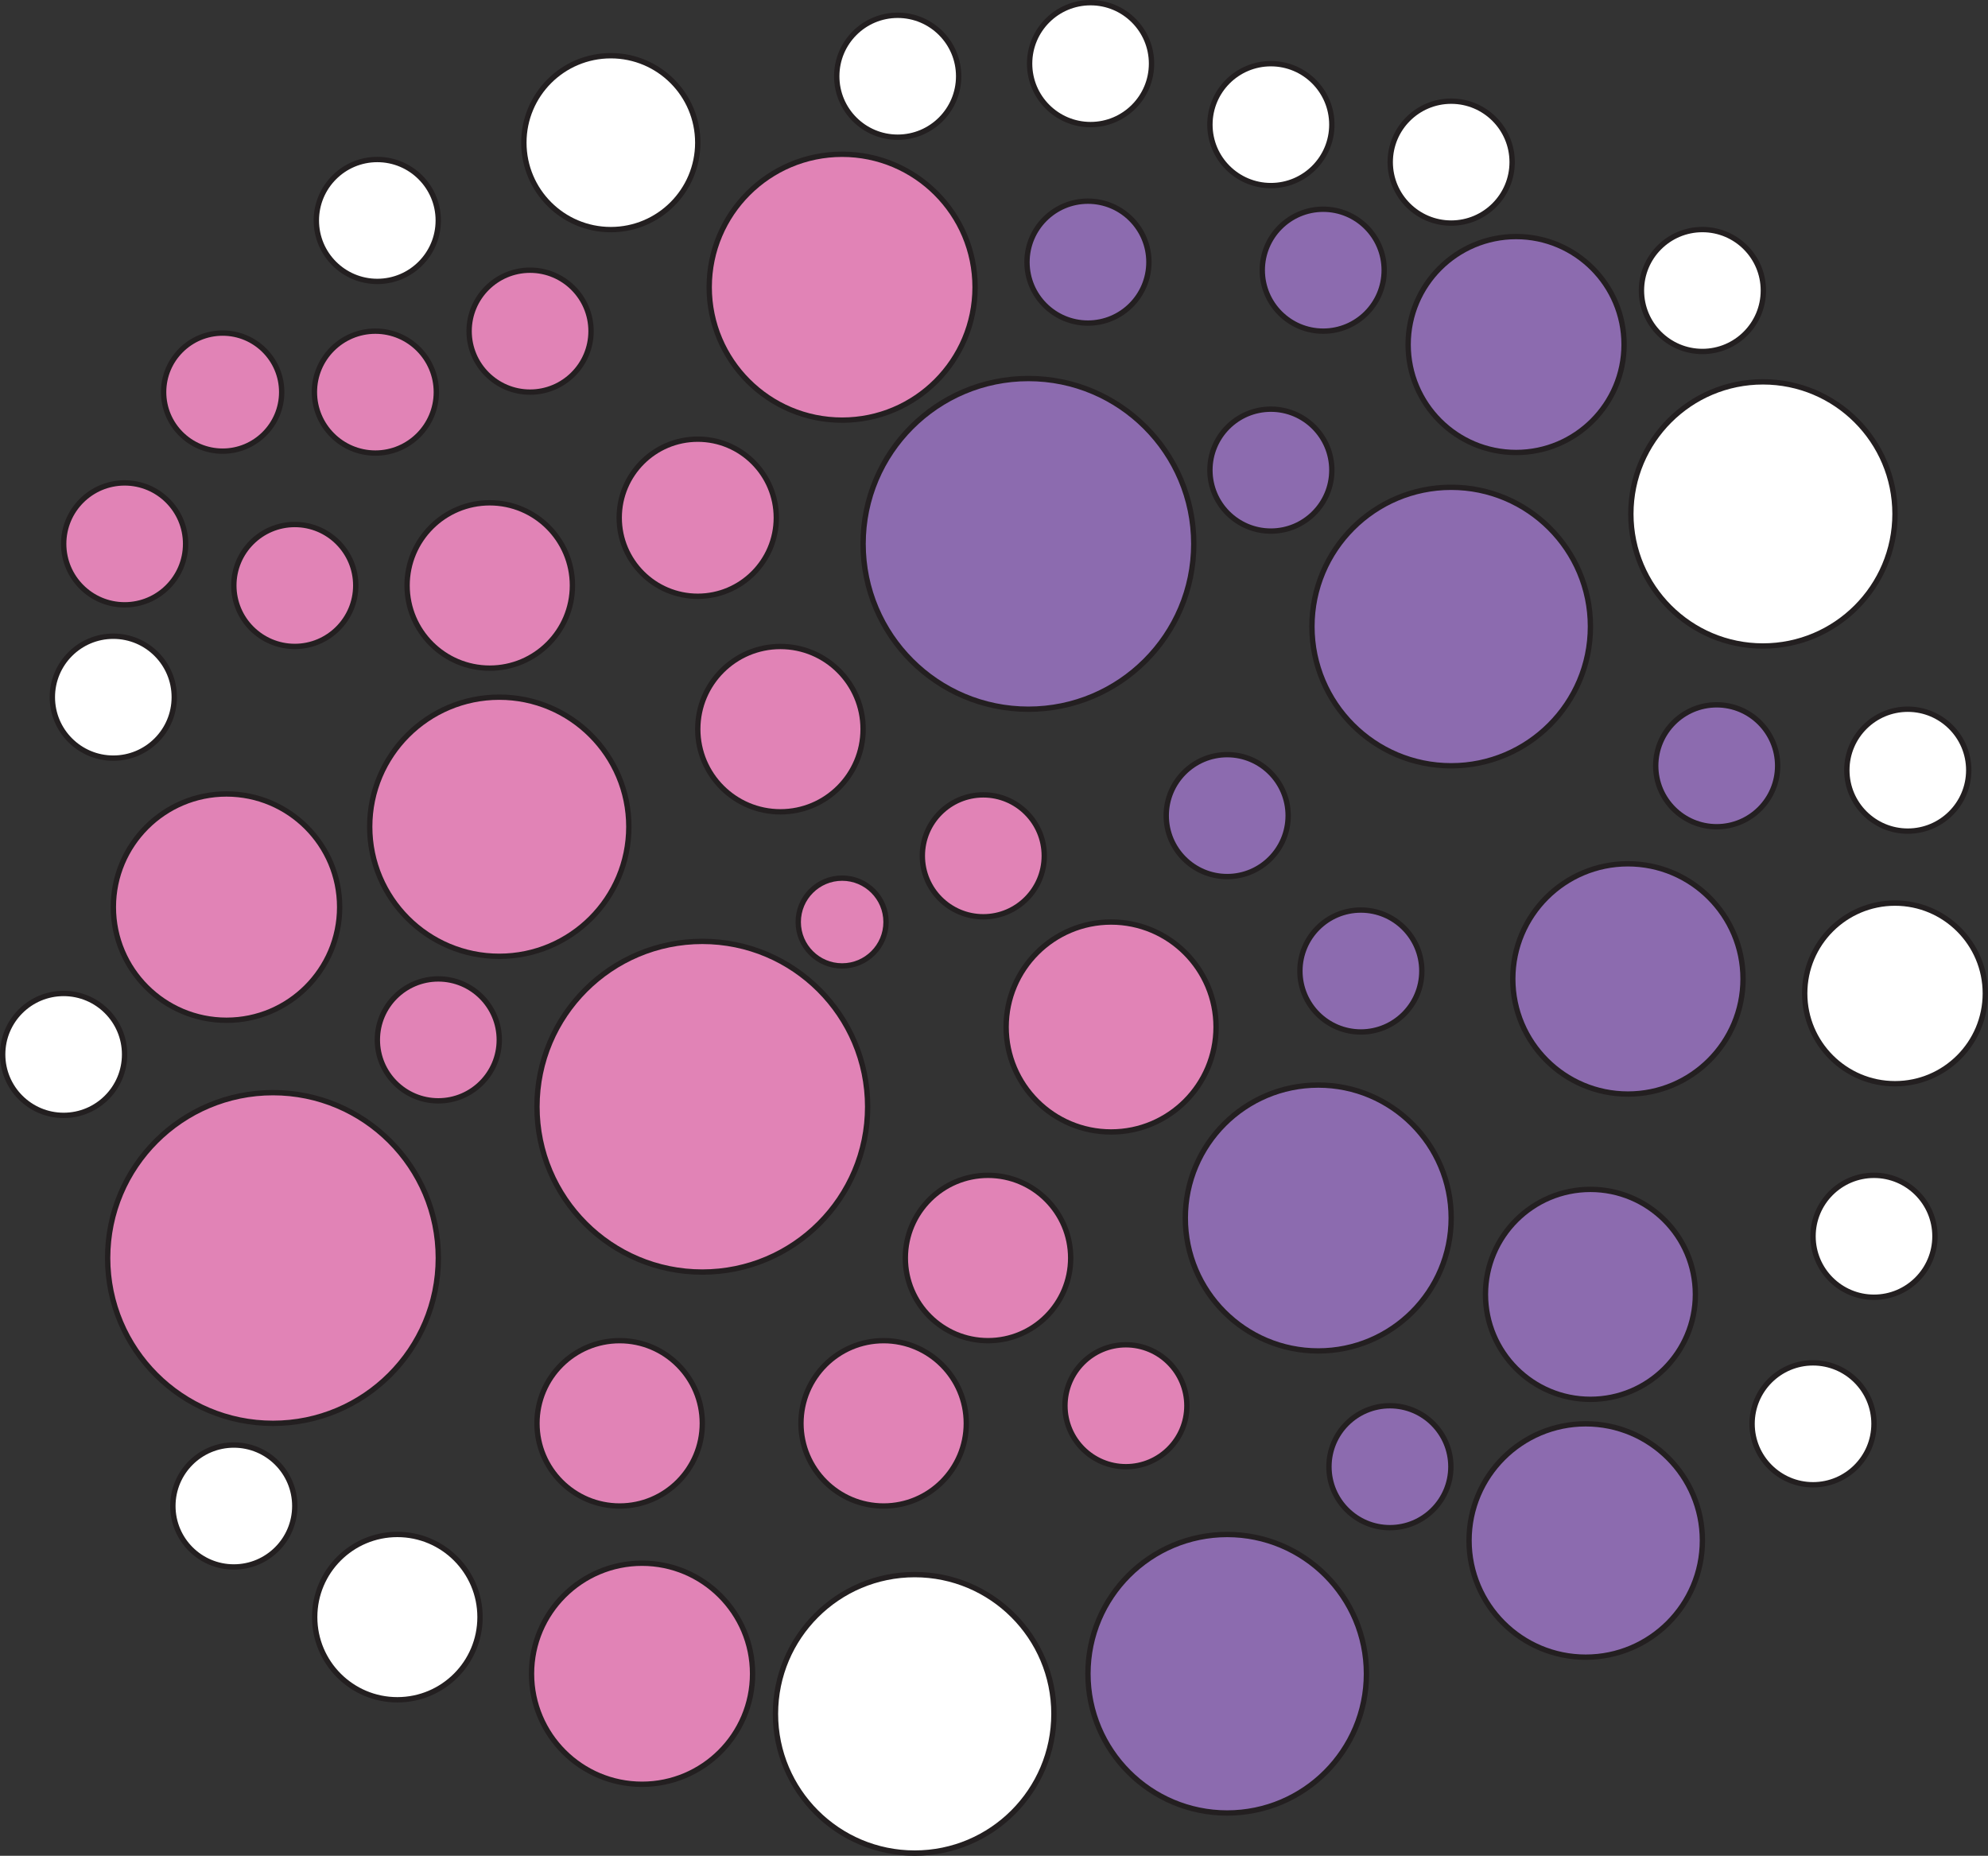 <svg id="Layer_1" data-name="Layer 1" xmlns="http://www.w3.org/2000/svg" viewBox="0 0 371.78 347.05"><rect x="0" y="0" width="371.78" height="347.05" fill="#333333" stroke="none"/><defs><style>.cls-1{fill:#e183b6;}.cls-1,.cls-2,.cls-3{stroke:#231f20;stroke-miterlimit:10;}.cls-2{fill:#fff;}.cls-3{fill:#8c6baf;}</style></defs><circle class="cls-1" cx="42.36" cy="169.64" r="21.16"/><circle class="cls-1" cx="130.49" cy="96.82" r="14.69"/><circle class="cls-1" cx="93.37" cy="154.61" r="24.23"/><circle class="cls-1" cx="51.05" cy="235.26" r="30.92"/><circle class="cls-1" cx="131.34" cy="206.97" r="30.92"/><circle class="cls-1" cx="145.95" cy="136.36" r="15.46"/><circle class="cls-1" cx="165.25" cy="266.18" r="15.46"/><circle class="cls-1" cx="184.77" cy="235.26" r="15.46"/><circle class="cls-2" cx="74.31" cy="302.42" r="15.46"/><circle class="cls-1" cx="115.88" cy="266.18" r="15.46"/><circle class="cls-1" cx="207.79" cy="192.06" r="19.63"/><circle class="cls-3" cx="192.33" cy="101.71" r="30.92"/><circle class="cls-1" cx="120.07" cy="313.01" r="20.67"/><circle class="cls-1" cx="210.56" cy="262.89" r="11.4"/><circle class="cls-3" cx="246.53" cy="227.78" r="24.86"/><circle class="cls-3" cx="229.5" cy="313.01" r="26.04"/><circle class="cls-3" cx="271.39" cy="117.17" r="26.04"/><circle class="cls-3" cx="254.5" cy="181.59" r="11.4"/><circle class="cls-3" cx="259.93" cy="274.29" r="11.4"/><circle class="cls-3" cx="304.44" cy="183.07" r="21.53"/><circle class="cls-2" cx="171.06" cy="320.51" r="26.04"/><circle class="cls-1" cx="183.89" cy="160.05" r="11.4"/><circle class="cls-3" cx="229.5" cy="152.53" r="11.4"/><circle class="cls-1" cx="91.59" cy="109.49" r="15.46"/><circle class="cls-3" cx="297.43" cy="242.06" r="19.63"/><circle class="cls-2" cx="114.23" cy="26.68" r="16.26"/><circle class="cls-1" cx="157.49" cy="53.71" r="24.86"/><circle class="cls-2" cx="167.88" cy="14.26" r="11.4"/><circle class="cls-2" cx="237.67" cy="23.31" r="11.4"/><circle class="cls-3" cx="237.67" cy="87.92" r="11.4"/><circle class="cls-3" cx="321.04" cy="143.21" r="11.4"/><circle class="cls-1" cx="99.13" cy="61.93" r="11.4"/><circle class="cls-1" cx="55.13" cy="109.49" r="11.4"/><circle class="cls-1" cx="70.2" cy="73.33" r="11.4"/><circle class="cls-2" cx="43.73" cy="281.64" r="11.4"/><circle class="cls-1" cx="81.97" cy="194.47" r="11.4"/><circle class="cls-3" cx="296.55" cy="288.09" r="21.82"/><circle class="cls-3" cx="283.53" cy="64.43" r="20.19"/><circle class="cls-2" cx="329.69" cy="96.11" r="24.7"/><circle class="cls-2" cx="354.39" cy="185.78" r="16.89"/><circle class="cls-2" cx="356.78" cy="144.03" r="11.4"/><circle class="cls-2" cx="350.46" cy="231.2" r="11.4"/><circle class="cls-2" cx="339.06" cy="266.27" r="11.4"/><circle class="cls-2" cx="11.9" cy="197.19" r="11.4"/><circle class="cls-3" cx="203.46" cy="49.02" r="11.4"/><circle class="cls-2" cx="203.95" cy="11.9" r="11.4"/><circle class="cls-2" cx="271.39" cy="30.32" r="11.4"/><circle class="cls-2" cx="318.37" cy="54.33" r="11.4"/><circle class="cls-1" cx="41.64" cy="73.33" r="11.04"/><circle class="cls-3" cx="247.46" cy="50.53" r="11.4"/><circle class="cls-2" cx="21.19" cy="130.38" r="11.4"/><circle class="cls-2" cx="70.56" cy="41.23" r="11.4"/><circle class="cls-1" cx="23.31" cy="101.71" r="11.4"/><circle class="cls-1" cx="157.49" cy="172.43" r="8.21"/></svg>